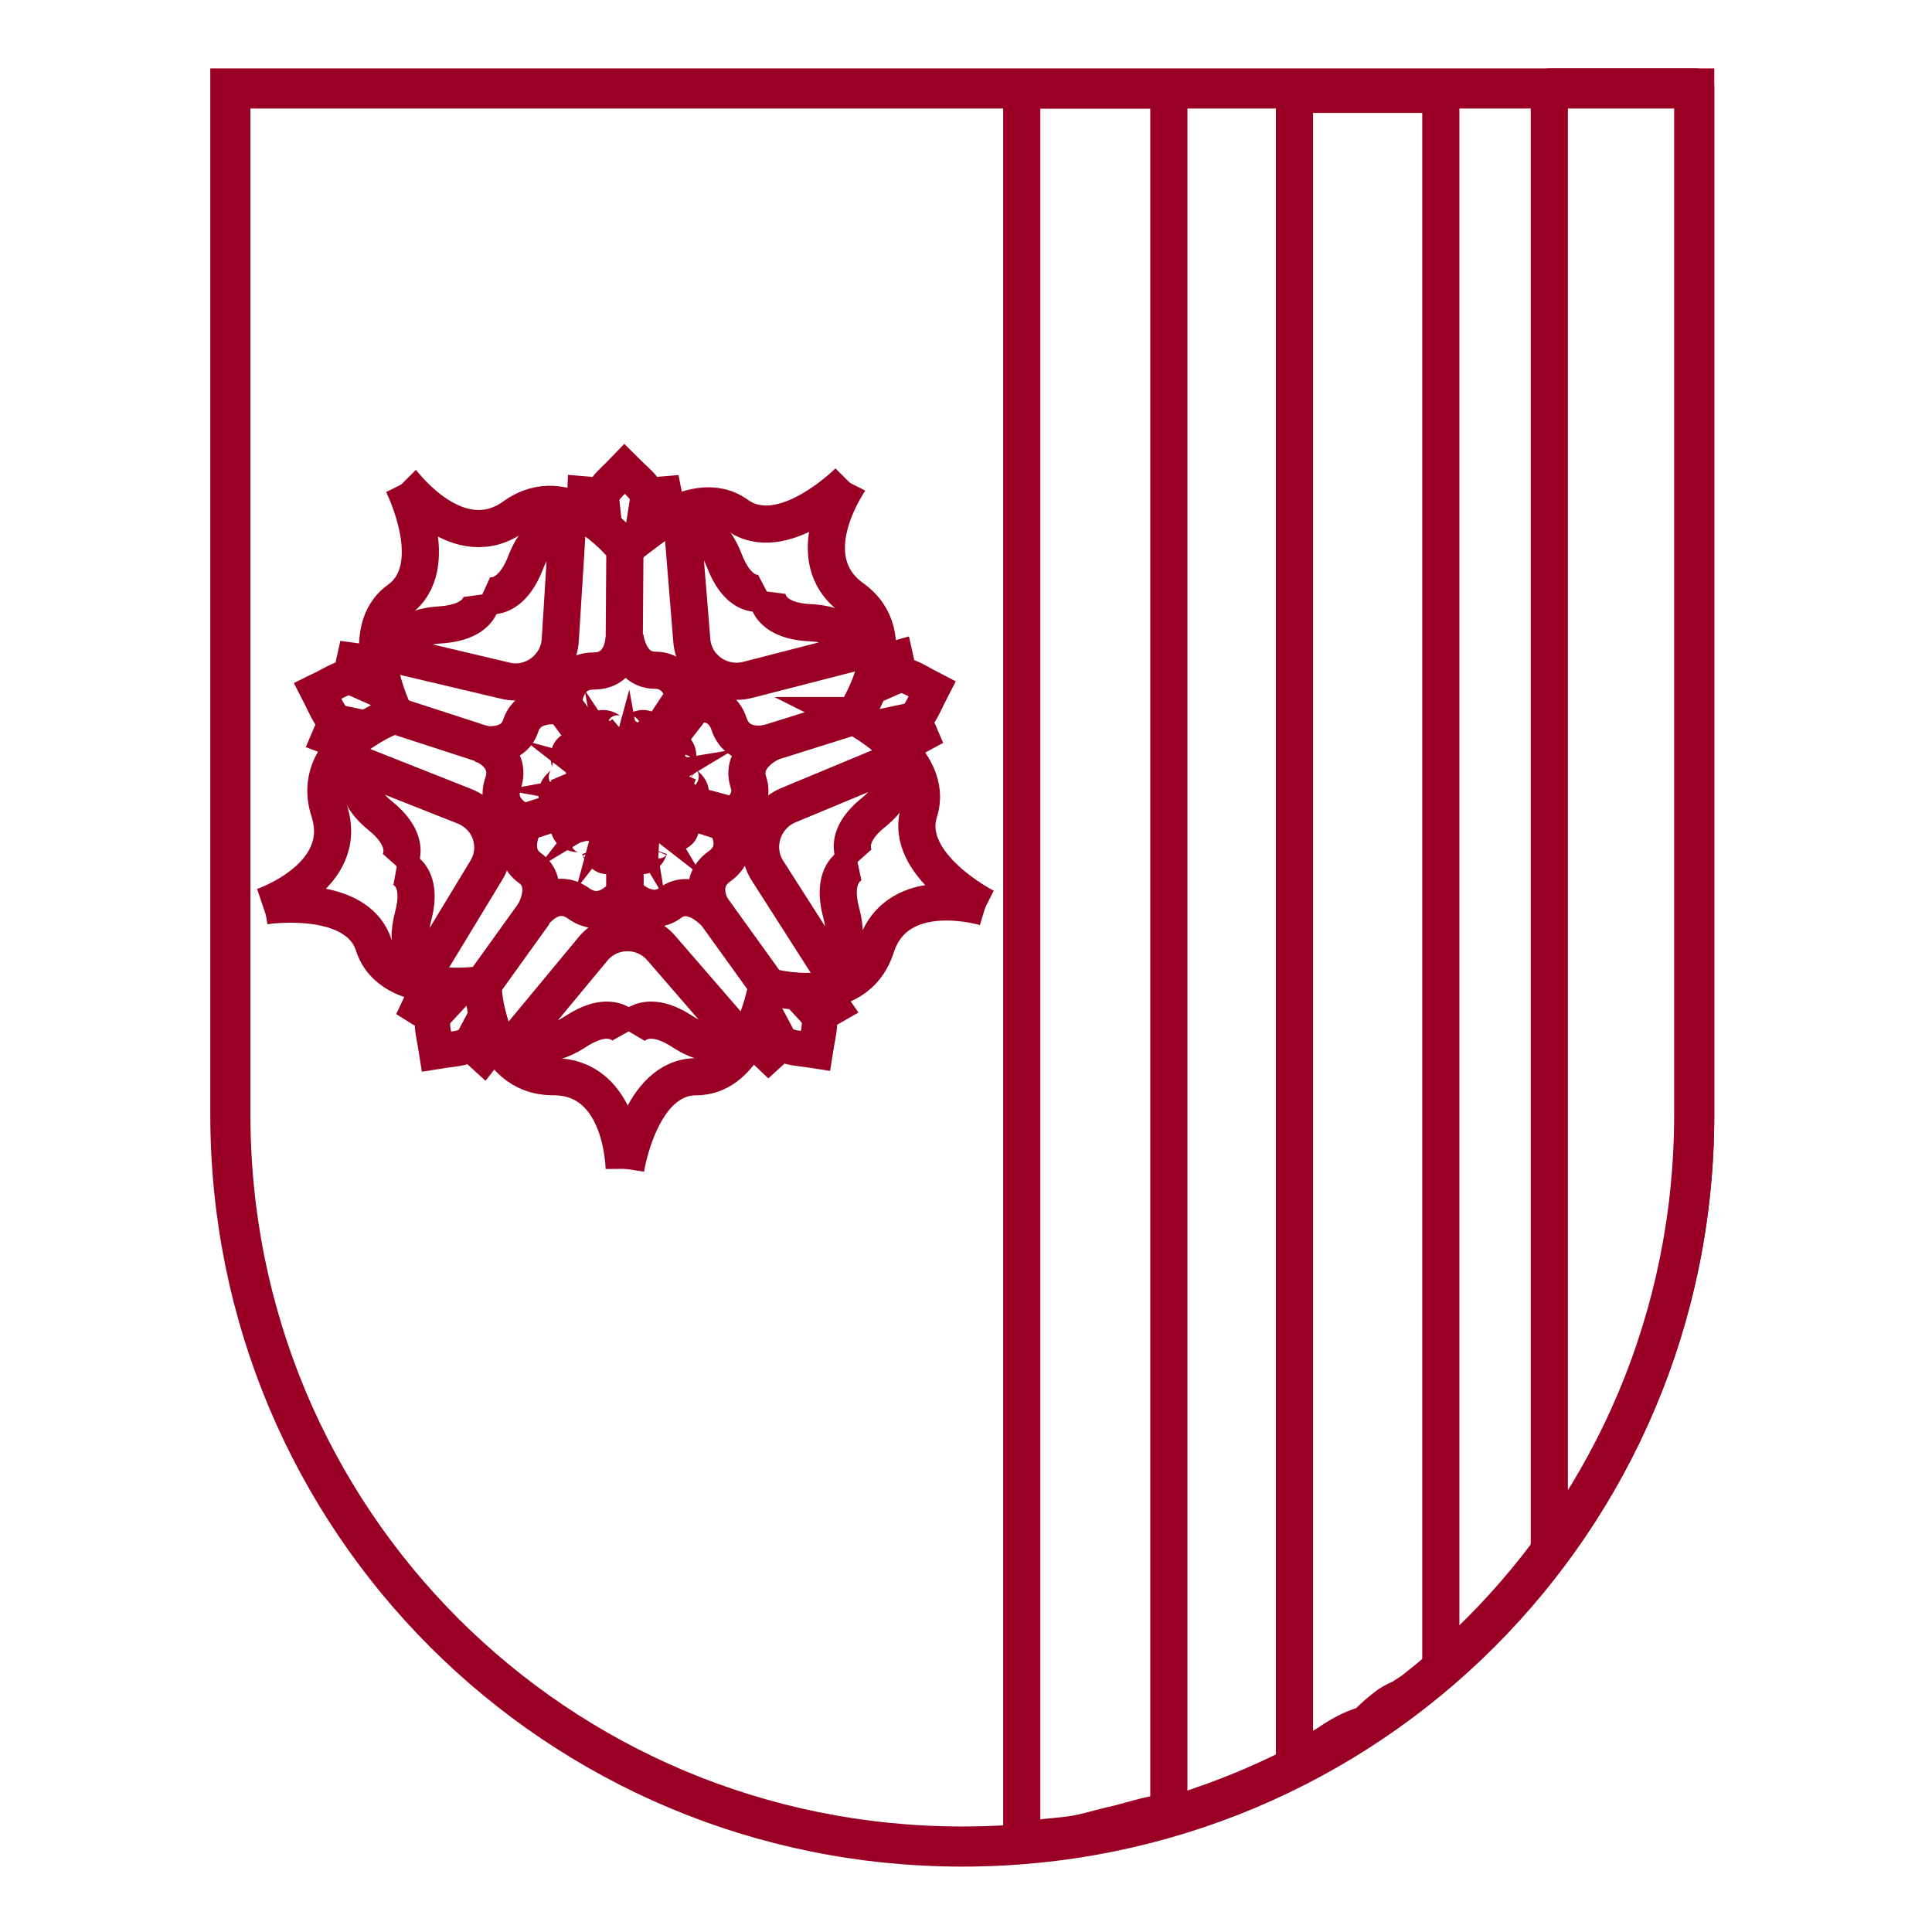 <?xml version="1.0" encoding="utf-8"?>
<!-- Generator: Adobe Illustrator 24.1.1, SVG Export Plug-In . SVG Version: 6.00 Build 0)  -->
<svg version="1.1" id="Layer_1" xmlns="http://www.w3.org/2000/svg" xmlns:xlink="http://www.w3.org/1999/xlink" x="0px" y="0px"
	 viewBox="0 0 260 260" style="enable-background:new 0 0 260 260;" xml:space="preserve">
<style type="text/css">
	.st0{stroke:#990024;stroke-width:5;stroke-miterlimit:1.267;}
	.st1{fill:none;stroke:#990024;stroke-width:5;stroke-miterlimit:10;}
	.st2{fill:none;stroke:#990024;stroke-width:5;stroke-linecap:round;stroke-linejoin:round;}
	.st3{stroke:#990024;stroke-width:5;stroke-miterlimit:10;}
	.st4{fill:none;stroke:#990024;stroke-width:5;stroke-miterlimit:5.044;}
	.st5{fill:none;stroke:#990024;stroke-width:5;stroke-miterlimit:9.51;}
</style>
<path id="path14364-7" class="st0" d="M166.8,14.9"/>
<path id="path14366-8" class="st0" d="M166.8,14.9"/>
<path id="path14368-2" class="st0" d="M166.8,14.9"/>
<path id="path14370-5" class="st0" d="M166.8,14.9"/>
<path id="path14372-5" class="st0" d="M166.8,14.9"/>
<path class="st1" d="M30.8,11.7V150c0,54.7,44,98.7,98.7,98.7s98.7-44,98.7-98.7V11.7H30.8z"/>
<path class="st2" d="M137.5,12.1v235.6c0.3,0,0.6,0.1,0.8,0.2c0.1-0.1,0.2-0.1,0.4-0.2c1.5-0.5,3.2-0.5,4.7-0.7
	c2-0.2,3.9-0.8,5.9-1.3c2.5-0.5,5.3-1.6,8-1.8V12.1H137.5z"/>
<path class="st2" d="M174.2,12.7v224.4c1.3-1.1,3-1.5,4.4-2.4c1.6-1.1,3.3-2.1,5.2-2.6c1-1,2-1.9,3.1-2.7c0.6-0.4,1.3-0.7,1.9-1
	c0.8-0.6,1.7-1,2.6-1.5c0.3-0.3,0.7-0.5,1-0.8c0.5-0.5,1-1.1,1.5-1.6V12.7H174.2z"/>
<path class="st2" d="M208.5,11.7v197.5c12.4-16.5,19.7-37,19.7-59.2V11.7H208.5z"/>
<path class="st2" d="M31.2,12.1V150c0,54.5,43.8,98.3,98.3,98.3s98.3-43.8,98.3-98.3V12.1H31.2z"/>
<path class="st1" d="M137.5,245.4"/>
<g id="XMLID_6_">
	<g>
		<path class="st1" d="M65,132.5L65,132.5c0,0.6,0.4,12.4,9.5,12.4c9.4,0,9.5,12.4,9.5,12.4"/>
		<path class="st1" d="M103.2,132.5c0,0,0,0.1,0,0.2c-0.3,1.6-2.5,12.2-9.5,12.2c-7.6,0-9.5,12.4-9.5,12.4"/>
		<path class="st1" d="M103.2,132.7L103.2,132.7c0.3,0.1,11.9,3.5,14.7-5.3c2.9-8.9,14.7-5.3,14.7-5.3"/>
		<path class="st1" d="M114.8,96.3C114.8,96.3,114.9,96.3,114.8,96.3c1,0.5,11.1,6,8.9,12.9c-2.3,7.2,8.9,12.9,8.9,12.9"/>
		<path class="st1" d="M114.2,64.9c-0.1,0.2-7,10.2,0.5,15.6c7.1,5.1,1,14.7,0.3,15.8c0,0.1-0.1,0.1-0.1,0.1"/>
		<path class="st1" d="M84.2,73.8c0,0,8.9-8.9,15-4.5s14.9-4.4,15-4.5l0,0"/>
		<path class="st1" d="M84.2,74L84.2,74c-0.9-1.2-7.9-9.6-15-4.5c-7.5,5.4-14.8-4.3-15-4.5"/>
		<path class="st1" d="M53.2,96.3L53.2,96.3c-0.5-1-5.4-11.4,0.5-15.6c6.1-4.4,0.6-15.4,0.5-15.6l0,0"/>
		<path class="st1" d="M53.2,96.2L53.2,96.2c-1.2,0.4-11.6,4.5-8.9,12.9c2.9,8.9-8.9,12.9-8.9,12.9"/>
		<path class="st1" d="M65,132.5L65,132.5c-0.2,0-12.4,1.9-14.7-5.3s-14.7-5.3-14.7-5.3"/>
	</g>
</g>
<g id="XMLID_5_">
	<g>
		<polyline class="st1" points="84.1,106.3 84.1,120.2 84.1,120.3 84.1,120.5 		"/>
		<line class="st1" x1="84.1" y1="106.3" x2="97.6" y2="110.7"/>
		<polyline class="st1" points="84.1,106.3 92.4,94.9 92.4,94.9 92.5,94.8 		"/>
		<polyline class="st1" points="84.1,106.3 75.9,95 75.8,94.9 75.8,94.8 		"/>
		<line class="st1" x1="84.1" y1="106.3" x2="70.6" y2="110.7"/>
		<path class="st1" d="M92.4,94.9c0,0-0.5-4.7-4.2-4.7s-4.1-4.6-4.1-4.6"/>
		<path class="st1" d="M75.8,94.9c0,0,0-4.6,4.1-4.6s4.1-4.6,4.1-4.6"/>
		<path class="st1" d="M75.9,95.1c0,0-4.6-1-5.8,2.5c-1.1,3.5-5.6,2.5-5.6,2.5"/>
		<path class="st1" d="M70.8,110.8c0,0-0.1,0-0.2-0.1c-0.8-0.3-4.1-1.8-2.9-5.3c1.3-3.9-3.1-5.4-3.1-5.4"/>
		<path class="st1" d="M70.7,110.6L70.7,110.6L70.7,110.6c-0.5,0.8-2.1,4.3,0.6,6.2c2.9,2.1,0.7,5.9,0.6,6.1"/>
		<path class="st1" d="M84,120.3c0,0-2.7,3.7-6.1,1.3c-3.3-2.4-5.9,1.1-6.1,1.3l0,0"/>
		<path class="st1" d="M84.1,120.2L84.1,120.2c0.3,0.4,3.3,3.4,6.1,1.3c2.9-2.1,5.8,1.2,6,1.3"/>
		<path class="st1" d="M97.5,110.5L97.5,110.5L97.5,110.5c0.6,0.9,2.3,4-0.7,6.1c-3.3,2.4-0.8,6-0.7,6.2l0,0"/>
		<path class="st1" d="M97.6,110.6L97.6,110.6c0.1-0.1,4.3-2,3.1-5.4c-1.1-3.5,3.1-5.3,3.1-5.3"/>
		<path class="st1" d="M92.4,94.9c0,0,4.4-1.4,5.7,2.5c1.3,3.9,5.7,2.5,5.7,2.5"/>
	</g>
</g>
<line class="st1" x1="75.8" y1="95.1" x2="84.1" y2="106.3"/>
<line class="st1" x1="70.7" y1="110.6" x2="84.1" y2="106.3"/>
<line class="st1" x1="84.1" y1="120.1" x2="84.1" y2="106.3"/>
<line class="st1" x1="97.5" y1="110.6" x2="84.1" y2="106.3"/>
<line class="st1" x1="92.4" y1="94.9" x2="84.1" y2="106.3"/>
<polygon class="st3" points="85.6,107.9 84.7,107.2 84.9,108.4 84.3,107.4 84.1,108.5 83.9,107.4 83.2,108.3 83.5,107.2 82.5,107.8 
	83.2,106.9 82.1,107.1 83,106.5 81.9,106.3 83,106.1 82.1,105.4 83.2,105.7 82.6,104.7 83.5,105.4 83.3,104.3 83.9,105.2 
	84.2,104.1 84.4,105.2 85,104.3 84.7,105.4 85.7,104.8 85,105.7 86.2,105.5 85.2,106.1 86.3,106.4 85.2,106.5 86.1,107.2 85,106.9 
	"/>
<line class="st1" x1="53.2" y1="96.3" x2="64.9" y2="100.1"/>
<line class="st1" x1="84.1" y1="73.4" x2="84" y2="87.4"/>
<line class="st1" x1="115.2" y1="96.3" x2="103.1" y2="100.1"/>
<line class="st1" x1="103.2" y1="132.5" x2="95.5" y2="121.8"/>
<line class="st1" x1="65" y1="132.5" x2="71.9" y2="122.9"/>
<path class="st1" d="M84.6,138.8c0,0-1.9-3.4-7.1,0s-6.9,0-6.9,0l9.2-11.1c2.4-2.9,6.8-2.9,9.2-0.1l9.7,11.2c0,0-1.7,3.4-6.9,0
	S84.6,138.8,84.6,138.8"/>
<path class="st1" d="M83.9,98.4c0,0,0.5,0.8,1.7,0s1.6,0,1.6,0l-2.2,2.7c-0.6,0.7-1.6,0.7-2.2,0l-2.3-2.7c0,0,0.4-0.8,1.6,0
	S83.9,98.4,83.9,98.4"/>
<path class="st1" d="M76.2,104.1c0,0,0.9-0.2,0.5-1.6s0.5-1.6,0.5-1.6l1.9,2.9c0.5,0.8,0.2,1.8-0.7,2.1l-3.3,1.4
	c0,0-0.6-0.6,0.5-1.6C76.8,104.8,76.2,104.1,76.2,104.1"/>
<path class="st1" d="M79.3,113.2c0,0,0.1-0.9-1.4-1s-1.3-1-1.3-1l3.3-0.9c0.9-0.2,1.7,0.4,1.8,1.3l0.3,3.5c0,0-0.8,0.4-1.3-1
	C80.1,112.8,79.3,113.2,79.3,113.2"/>
<path class="st1" d="M88.8,113.1c0,0-0.8-0.4-1.4,1c-0.5,1.4-1.3,1-1.3,1l0.2-3.4c0.1-0.9,0.9-1.5,1.8-1.3l3.5,0.8
	c0,0,0.2,0.9-1.3,1S88.8,113.1,88.8,113.1"/>
<path class="st1" d="M91.7,104c0,0-0.6,0.7,0.5,1.6c1.2,0.9,0.5,1.6,0.5,1.6l-3.2-1.3c-0.8-0.3-1.2-1.3-0.7-2.1l1.8-3
	c0,0,0.9,0.1,0.5,1.6C90.8,103.8,91.7,104,91.7,104"/>
<path class="st1" d="M115.4,116c0,0-3.8,0.8-2.2,6.8c1.6,6-2.1,6.6-2.1,6.6l-7.8-12.2c-2-3.1-0.7-7.3,2.7-8.8l13.7-5.7
	c0,0,2.7,2.6-2.1,6.6C112.8,113.1,115.4,116,115.4,116"/>
<path class="st1" d="M103.2,79.6c0,0-0.5,3.9,5.8,4.2c6.2,0.3,5.6,4.1,5.6,4.1l-14,3.6c-3.6,0.9-7.2-1.6-7.5-5.3l-1.2-14.8
	c0,0,3.3-1.8,5.6,4.1S103.2,79.6,103.2,79.6"/>
<path class="st1" d="M64.9,80c0,0,3.5,1.6,5.8-4.2c2.2-5.8,5.6-4.1,5.6-4.1l-0.9,14.4c-0.2,3.7-3.8,6.4-7.4,5.5l-14.4-3.4
	c0,0-0.6-3.7,5.6-4.1S64.9,80,64.9,80"/>
<path class="st1" d="M53.4,116.6c0,0,2.6-2.9-2.2-6.8s-2.1-6.6-2.1-6.6l13.4,5.3c3.5,1.4,4.9,5.5,2.9,8.7l-7.7,12.7
	c0,0-3.7-0.5-2.1-6.6C57.2,117.3,53.4,116.6,53.4,116.6"/>
<g id="g23677_9_" transform="matrix(-0.951,0,0,-0.951,-291.689,-1688.988)">
	<path id="path23679_9_" class="st4" d="M-395.4-1853.5c8,6.7,6,4.7,5.9,7.6c-1.3-0.1-1.8-0.5-2.4-1.3c0.2,1.9-1,2.5-3.2,4.8
		c-2.3-2.3-3.5-2.9-3.2-4.8c-0.6,0.8-1.1,1.2-2.4,1.3C-401.4-1849.5-403.4-1847.5-395.4-1853.5z"/>
	<path class="st5" d="M-389-1848.5"/>
</g>
<g id="g23677_8_" transform="matrix(-0.951,0,0,-0.951,-291.689,-1688.988)">
	<path id="path23679_8_" class="st4" d="M-362.3-1877c8.9-5.6,6.3-4.3,9-3.3c-0.5,1.2-1,1.6-2,1.9c1.9,0.4,2.1,1.7,3.6,4.6
		c-2.9,1.4-3.8,2.4-5.6,1.6c0.6,0.8,0.8,1.4,0.5,2.7C-360.3-1870-359.1-1867.5-362.3-1877z"/>
	<path class="st5" d="M-355.6-1881.5"/>
</g>
<g id="g23677_7_" transform="matrix(-0.951,0,0,-0.951,-291.689,-1688.988)">
	<path id="path23679_7_" class="st4" d="M-374.8-1915.7c-2.6-10.2-2.1-7.3-0.3-9.6c1,0.9,1.2,1.5,1.2,2.5c0.9-1.7,2.3-1.5,5.4-2
		c0.5,3.2,1.1,4.4-0.2,5.8c1-0.3,1.6-0.3,2.7,0.4C-367.5-1915.5-364.7-1915.9-374.8-1915.7z"/>
	<path class="st5" d="M-377-1923.6"/>
</g>
<g id="g23677_6_" transform="matrix(-0.951,0,0,-0.951,-291.689,-1688.988)">
	<path id="path23679_6_" class="st4" d="M-415.4-1915.9c-10.5-0.7-7.6-0.3-9.2-2.6c1.2-0.7,1.8-0.6,2.7-0.4
		c-1.3-1.4-0.7-2.6-0.2-5.8c3.2,0.5,4.5,0.3,5.4,2c0-1,0.2-1.6,1.2-2.5C-412.9-1922.7-412.5-1925.5-415.4-1915.9z"/>
	<path class="st5" d="M-423.5-1916.2"/>
</g>
<g id="g23677_5_" transform="matrix(-0.951,0,0,-0.951,-291.689,-1688.988)">
	<path id="path23679_5_" class="st4" d="M-428.1-1877.2c-3.9,9.7-2.6,7.2-5.4,8c-0.3-1.3-0.1-1.9,0.5-2.7c-1.8,0.8-2.7-0.1-5.6-1.6
		c1.5-2.9,1.7-4.2,3.6-4.6c-1-0.4-1.5-0.7-2-1.9C-433.8-1881.7-436.3-1883-428.1-1877.2z"/>
	<path class="st5" d="M-430.9-1869.6"/>
</g>
</svg>
